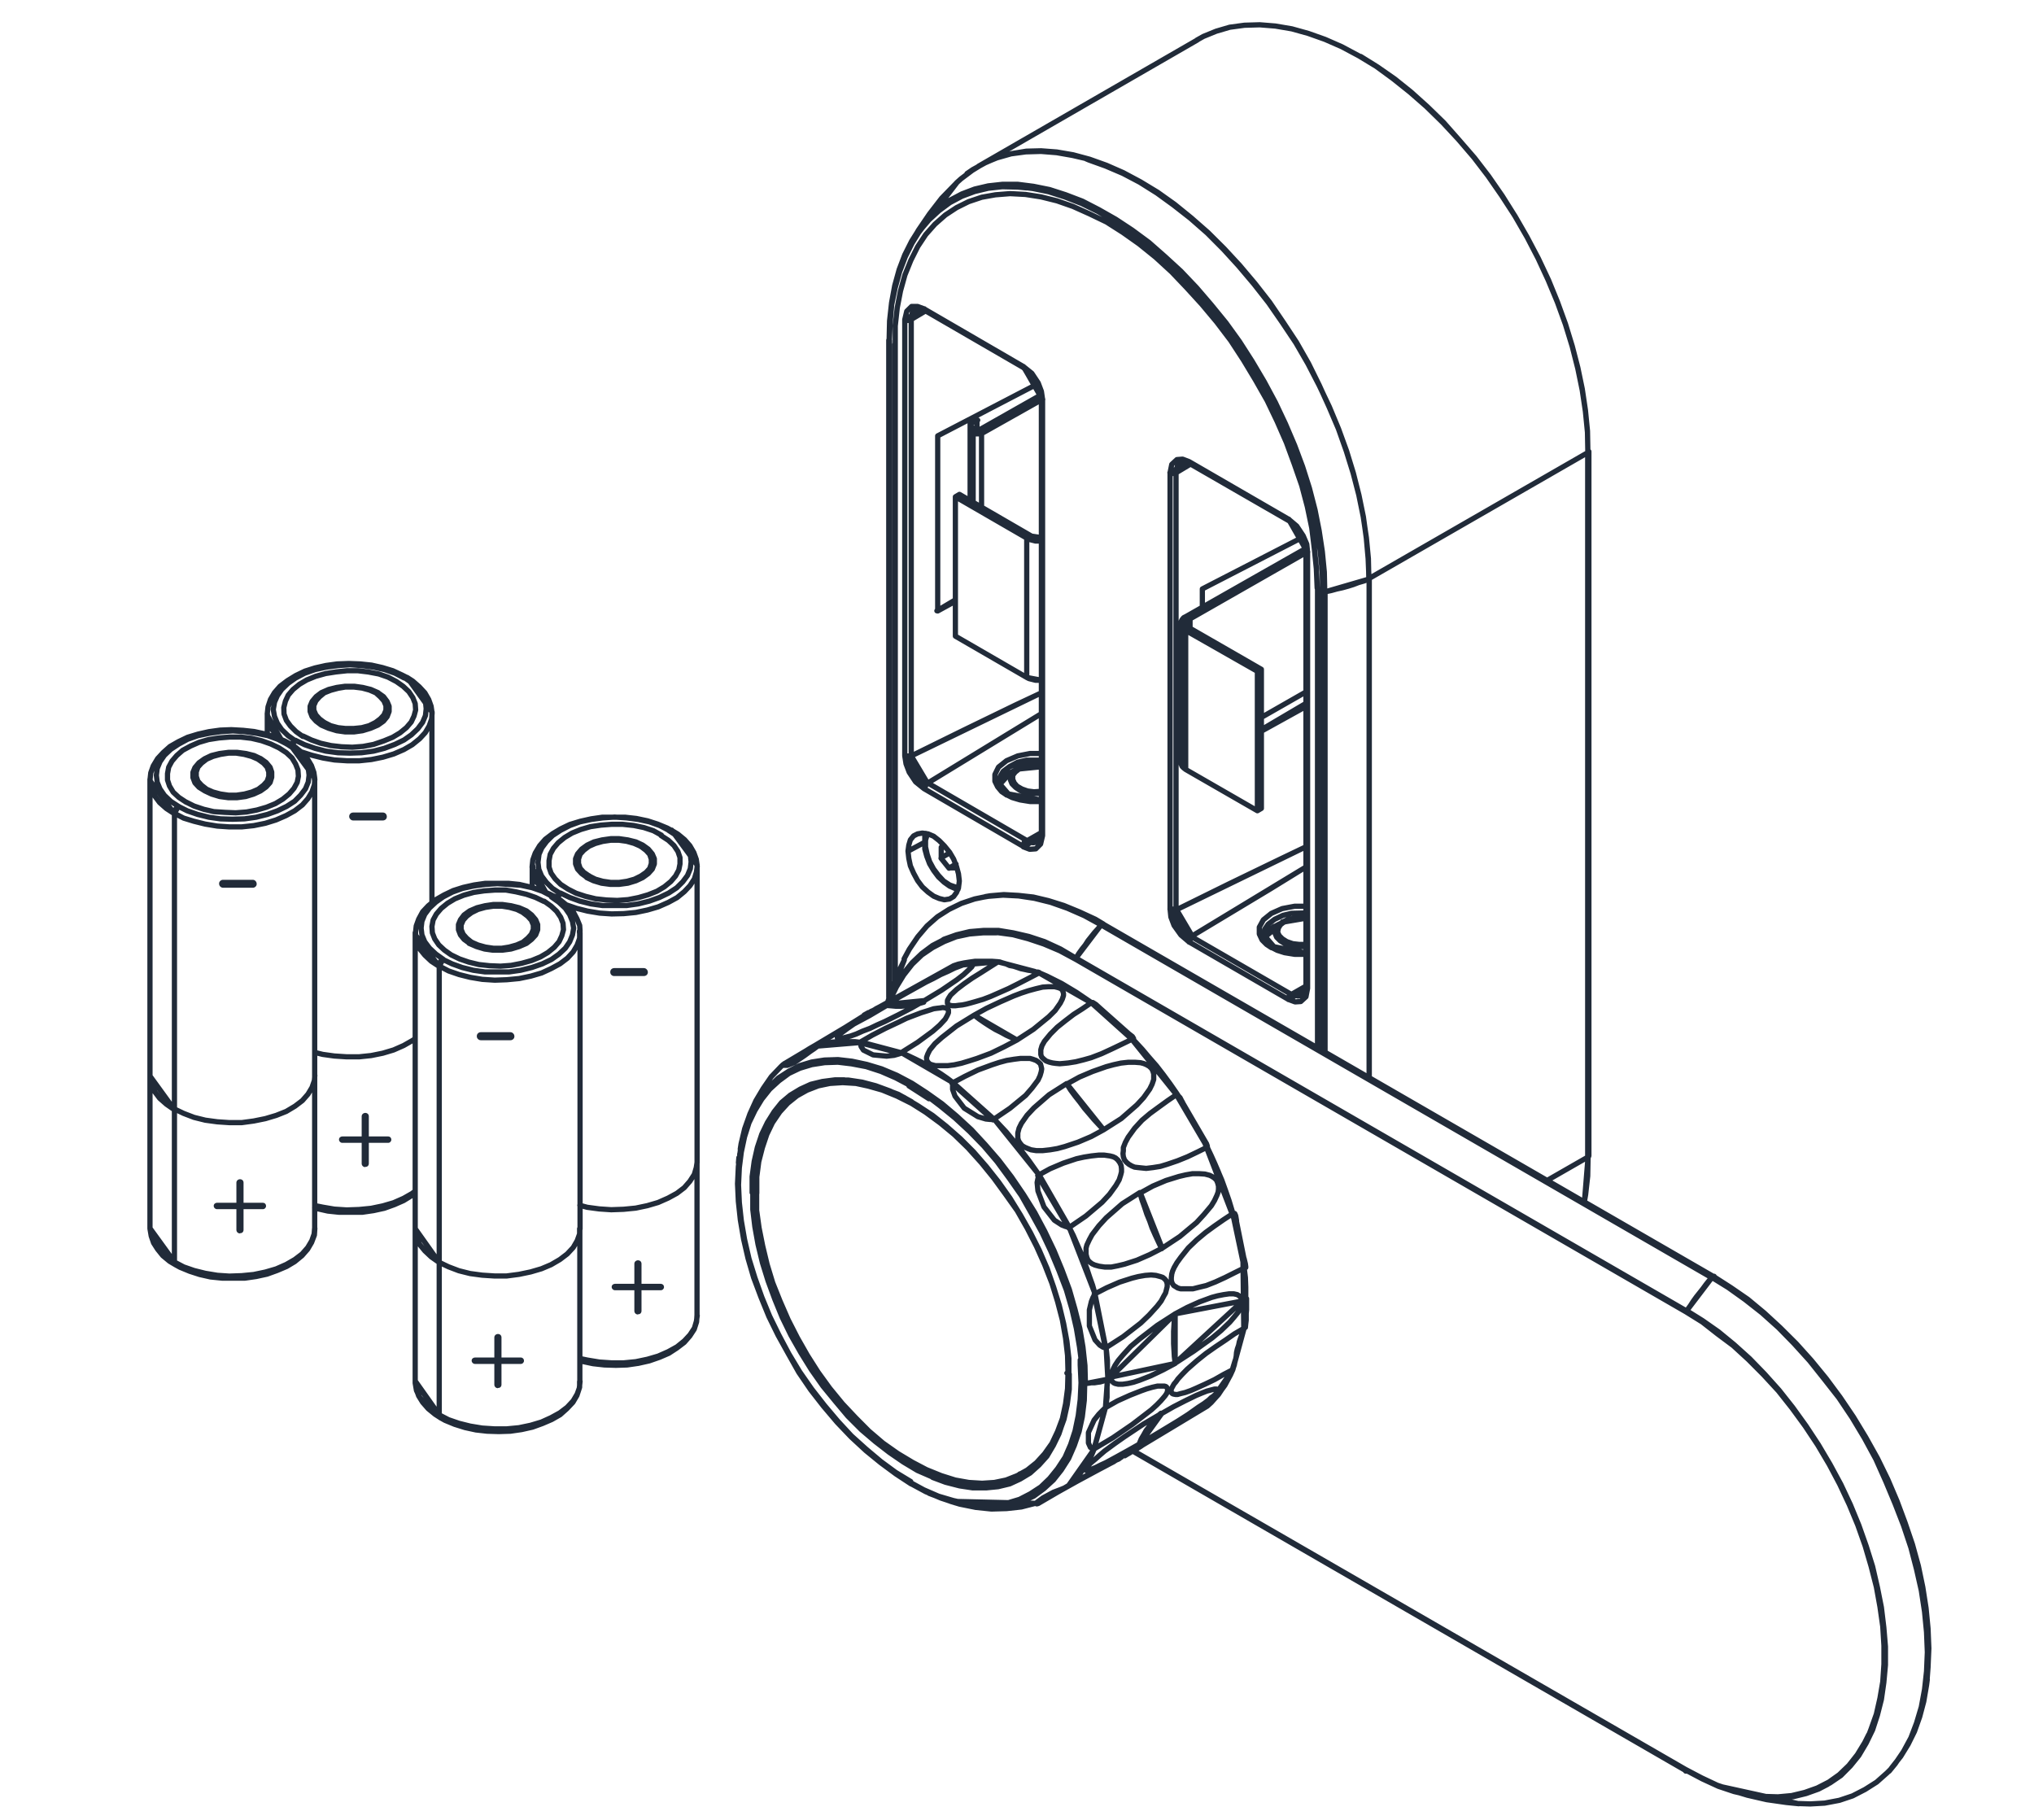 <svg width="276" height="247" viewBox="0 0 276 247" fill="none" xmlns="http://www.w3.org/2000/svg">
<path d="M102.66 161.724L102.5 161.834M102.5 161.834V164.114L102.77 166.564L103.26 169.014L103.86 171.514L104.67 174.064L105.6 176.564L106.74 179.064L107.99 181.564L109.4 184.014L110.92 186.344L112.55 188.524L114.24 190.644L116 192.544L117.9 194.344L119.84 196.014L121.84 197.424L123.84 198.674L125.84 199.674L127.74 200.484L129.74 201.024L131.59 201.414L133.38 201.514L135.07 201.414L136.7 201.084L138.22 200.484L139.58 199.674L140.88 198.674L141.97 197.424L142.97 196.004L143.73 194.374L144.38 192.584L144.82 190.584L145.09 188.524V186.454M102.5 161.834H102.44V161.884H102.22L102.16 161.834H102.5ZM145 186.624V188.794L144.73 190.864L144.29 192.764L143.69 194.564L142.93 196.134L142.06 197.604L140.98 198.804L139.78 199.884L138.42 200.704L137.01 201.354L135.43 201.734L133.8 201.894H132L130.21 201.624L128.3 201.134L126.56 200.484M102.06 161.834V159.664L102.34 157.594L102.77 155.694L103.37 153.894L104.13 152.324L105.05 150.854L106.05 149.604L107.24 148.604L108.6 147.784L110.02 147.134L111.59 146.754L113.28 146.534H114.58M146.58 184.534V185.244L146.69 187.634L146.58 189.914L146.31 192.094L145.88 194.164L145.28 196.004L144.52 197.744L143.52 199.274L142.43 200.624L141.23 201.774L139.82 202.694L138.35 203.454L136.72 203.944L135.04 204.214L133.24 204.274L131.34 204.054L129.34 203.614L127.34 203.024L125.34 202.154L123.34 201.064M215.46 157.014L210 160.144M185.78 146.174V78.494L215.46 61.414M215.57 61.264L215.51 61.324M179.8 80.294V142.754M185.8 146.174V78.554M179.49 142.554V80.234M120.71 46.314V135.084M120.6 46.154H120.65M120.6 46.154L120.71 46.214H120.65V46.154M120.6 46.154L120.65 46.094M120.6 46.154V135.364M120.65 46.154V46.094M139.3 25.494L138.1 25.384L136 25.334L134.09 25.544L132.25 25.984L130.51 26.634L128.88 27.504L127.41 28.594L126.05 29.844L124.8 31.314L123.75 33.014L122.83 34.864L122.07 36.864L121.47 39.044L121 41.314L120.79 43.764L120.68 46.314M179.76 80.284L179.7 77.614L179.43 74.844L179 72.014L178.44 69.184L177.68 66.244L176.75 63.314L175.67 60.424L174.42 57.494L173.06 54.614L171.54 51.784L169.9 49.014L168.19 46.344L166.35 43.794L164.35 41.344L162.35 39.014L160.25 36.804L158.07 34.804L155.9 32.894L153.62 31.214L151.39 29.744L149.1 28.444L146.87 27.294L144.59 26.424L142.42 25.724L140.24 25.284L138.12 25.014H136L134.1 25.224L132.26 25.654L130.52 26.314L128.89 27.174L127.36 28.264L126 29.574L124.78 31.014L123.7 32.734L122.77 34.584L122.01 36.584L121.41 38.754L120.98 41.094L120.71 43.544L120.65 46.094M185.76 78.544L185.65 75.824L185.4 73.014L185 70.124L184.4 67.194L183.64 64.194L182.72 61.194L181.63 58.194L180.38 55.194L179 52.294L177.48 49.354L175.85 46.534L174 43.764L172.15 41.094L170.15 38.544L168.08 36.094L166 33.814L163.83 31.634L161.55 29.634L159.26 27.844L157 26.204L154.66 24.734L152.38 23.534L150.04 22.534L147.76 21.714L147.38 21.554M144.77 186.324L144.93 186.214M132.05 68.214V58.814M133.19 68.924V58.814M161.48 84.014V85.264M125.54 114.354H125.44M141.31 103.154H141.2H139.3L138.1 103.424L137 104.014L136.13 104.664L135.7 105.374L135.64 106.074M136.57 107.854L135.91 107.414L135.37 106.764L135 106.014V105.094L135.49 104.094L136.58 103.224L138.1 102.574L139.78 102.244H141.36M139.35 114.094L141.35 112.954M139.35 114.094L140.16 114.364L140.87 114.254L139.35 114.094ZM177.29 123.884H177.24L175.24 123.934L174.1 124.204L172.96 124.744L172.09 125.404L171.6 126.104L171.55 126.814M172.51 128.584L171.86 128.154L171.26 127.554L170.88 126.744V125.814L171.43 124.814L172.51 123.944L173.98 123.294L175.67 122.974H177.24M175.31 134.894L177.21 133.804M175.31 134.894L176.12 135.164L176.83 135.054L175.31 134.894ZM125.6 42.184L123.6 43.374M123.6 43.374L123.77 42.514L124.25 41.964L123.6 43.374ZM125.49 42.124L125.43 42.074V41.904L125.49 42.124ZM125.49 42.124L139 49.954M139 49.954H138.94V49.894L138.88 49.794V49.734L139 49.954ZM139 49.954L139.87 50.664L140.57 51.664L141.06 52.804L141.28 53.944L139 49.954ZM161.48 63.014L159.58 64.154M159.58 64.154L159.74 63.284L160.23 62.744L159.58 64.154ZM175 70.724L174.95 70.664L174.89 70.614V70.454L175 70.724ZM175 70.724L161.45 62.914M175 70.724L175.87 71.434L176.63 72.434L177.12 73.584L177.28 74.724L175 70.724ZM138.29 104.344L139 104.014L139.93 104.034L140.8 103.984L141.4 104.034L138.29 104.344ZM138.29 104.344L137.75 104.774L137.42 105.214V105.754L137.63 106.244L138.01 106.684L138.67 107.064L139.43 107.334L140.3 107.444L141.22 107.384H141.33M141.33 107.664H140.33L139.33 107.554L138.46 107.284L137.81 106.844L137.32 106.354L137.1 105.814L137.15 105.274L137.53 104.724L137.75 104.514M174.28 125.064L174.99 124.734L175.86 124.574L176.73 124.514L177.27 124.574L174.28 125.064ZM174.28 125.064L173.74 125.494L173.47 125.934L173.36 126.474L173.58 126.964L174.01 127.394L174.61 127.774L175.42 128.054L176.29 128.154H177.16H177.27M177.27 128.424H177.22L176.22 128.484L175.3 128.374L174.43 128.104L173.72 127.664L173.23 127.174L173.01 126.634L173.12 126.084L173.45 125.544L173.72 125.324M128 127.504L128.11 127.444L129.8 126.844L131.59 126.414L133.49 126.254H135.49L137.49 126.584L139.61 127.074L141.73 127.774L143.9 128.774L146 130.014M146 130.014H146.01V130.164L146 130.014ZM146 130.014L146.39 129.384L146.82 128.784L147.26 128.234L147.64 127.644L148.08 127.094L148.51 126.554L149 126.014L149.42 125.504M146 130.014L149.42 125.504M146 130.014L228.79 177.854M149.42 125.504L147.14 124.254L144.86 123.254L142.57 122.444L140.35 121.894L138.23 121.574L136.11 121.464L134.11 121.624L133.46 121.734M149.42 125.504L232.22 173.344M135.25 126.574H133.45L131.55 126.734L129.76 127.114L128.12 127.764L126.55 128.584L125.08 129.584L123.78 130.834L122.63 132.304L121.63 133.934L120.76 135.734L120.7 135.834M153.64 196.774L228.72 240.104L230.89 241.244L233.01 242.244L235.13 242.954L237.2 243.444L239.26 243.764L241.26 243.824L243.11 243.654L244.9 243.224L246.59 242.624L248.17 241.814L249.58 240.814L250.88 239.564L252.03 238.104L253.03 236.464L253.57 235.384M256.34 240.344L257.16 239.344L258.3 237.664L259.3 235.814L260.06 233.814L260.71 231.634L261.15 229.244L261.42 226.794L261.53 224.194L261.42 221.474L261.15 218.704L260.71 215.814L260.06 212.934L259.3 210.004L258.3 207.004L257.16 204.064L255.91 201.064L254.55 198.014L253 195.154L251.31 192.334L249.52 189.664L247.52 187.114L245.57 184.664L243.45 182.324L241.33 180.154L239.1 178.154L236.81 176.354L234.53 174.724L232.25 173.314M228.82 177.824L231 179.184L233.17 180.704L235.29 182.444L237.41 184.354L239.41 186.414L241.41 188.644L243.26 190.984L245.06 193.484L246.74 196.034L248.32 198.704L249.79 201.424L251.09 204.194L252.23 206.964L253.23 209.794L254.1 212.564L254.75 215.394L255.29 218.104L255.62 220.824L255.84 223.434V225.934L255.62 228.324L255.29 230.614L254.75 232.734L254.1 234.734L253.23 236.524L252.23 238.214L251.09 239.624L249.79 240.934L248.32 241.934L247.99 242.094M23.67 171.234V171.454L23.72 171.564H23.83L23.67 171.234ZM23.67 171.234V160.879V150.524V110.354M23.67 171.254L22.58 170.554L21.66 169.734L21.01 168.864L20.57 167.864L20.41 166.944L20.35 166.674L23.67 171.254ZM23.67 171.254L24.92 171.914L26.33 172.404L27.86 172.784L29.49 173.054L31.12 173.164L32.8 173.104L34.43 172.944L36.01 172.614L37.48 172.184L38.84 171.584L40 170.914L41 170.154L41.76 169.284L42.31 168.354L42.63 167.434L42.69 166.674M20.35 146.014L20.41 146.224L20.57 147.224L21.01 148.154L21.66 149.024L22.58 149.834L23.67 150.594L20.35 146.014ZM20.35 146.014V166.724M20.35 146.014V105.784M20.41 106.014L20.56 107.014L21 108.014L21.66 108.904L22.58 109.714L23.67 110.424L20.41 106.014ZM20.41 106.014L20.35 105.744M23.67 150.484L24.92 151.084L26.33 151.624L27.86 152.004L29.49 152.224L31.12 152.334H32.8L34.43 152.114L36.01 151.794L37.48 151.354L38.84 150.814L40.03 150.104L41.03 149.344L41.79 148.474L42.34 147.554L42.66 146.624L42.72 145.924M42.72 105.744L42.66 106.504L42.34 107.434L41.79 108.354L41.03 109.224L40 110.014L38.81 110.674L37.45 111.264L36 111.714L34.42 112.034L32.79 112.204H31.11L29.48 112.094L27.85 111.824L26.32 111.444L24.92 111.014L23.67 110.364M42.7 163.584L43.78 163.804L45.36 164.074L47.05 164.184L48.73 164.124L50.36 163.964L51.94 163.634L53.41 163.204L54.77 162.604L55.91 161.954L56.34 161.624M42.7 142.804L43.78 143.074L45.36 143.294L47.05 143.404H48.73L50.36 143.234L51.94 142.914L53.41 142.474L54.77 141.874L55.91 141.224L56.34 140.954M58.63 96.814L58.57 97.574L58.24 98.504L57.7 99.424L56.94 100.244L55.94 101.054L54.8 101.714L53.44 102.304L51.97 102.744L50.39 103.064L48.76 103.234H47.08L45.39 103.124L43.81 102.854L42.29 102.474L40.85 102.014H40.74M55.2 91.924H55.09H55H54.89H54.78H55.2ZM55.2 91.924L54.55 91.594L53.3 91.014L51.88 90.584L50.42 90.254L48.89 90.094L47.32 90.034L45.74 90.094L44.22 90.304L42.75 90.634L41.39 91.064L40.14 91.664L39 92.364L38 93.124L37.24 93.994L36.7 94.914L36.37 95.914L36.26 96.914L36.32 97.124M78.7 184.344L79.7 184.554L81.33 184.824L82.96 184.934H84.64L86.28 184.774L87.85 184.444L89.32 184.014L90.68 183.414L91.87 182.754L92.87 181.944L93.63 181.124L94.23 180.204L94.5 179.284L94.61 178.514M78.68 163.554L79.68 163.824L81.31 164.044L82.94 164.154L84.62 164.094L86.26 163.934L87.83 163.604L89.3 163.174L90.66 162.574L91.85 161.924L92.85 161.164L93.61 160.294L94.21 159.364L94.48 158.444L94.59 157.734M94.61 117.564L94.5 118.324L94.23 119.244L93.63 120.174L92.87 120.984L91.87 121.804L90.68 122.454L89.32 123.054L87.85 123.484L86.28 123.814L84.64 123.974L83 124.014L81.37 123.904L79.74 123.634L78.22 123.254L76.8 122.764L76.75 122.704M59.6 192.014V192.174L59.66 192.234L59.71 192.344L59.77 192.394L59.6 192.014ZM59.6 192.014V171.294M59.6 191.994L58.52 191.284L57.65 190.474L56.94 189.604L56.51 188.674L56.34 187.674V187.394L59.6 191.994ZM59.6 191.994L60.85 192.644L62.27 193.134L63.79 193.514L65.42 193.784L67.11 193.894H68.74L70.42 193.734L72 193.404L73.47 192.964L74.77 192.374L75.97 191.714L76.97 190.954L77.78 190.084L78.32 189.164L78.65 188.244V187.474M56.34 166.724V166.944L56.51 167.944L56.94 168.864L57.65 169.734L58.52 170.554L59.6 171.314L56.34 166.724ZM56.34 166.724V187.434M56.34 166.724V126.554M59.6 171.294L60.85 171.894L62.27 172.434L63.79 172.814L65.42 173.034L67.11 173.144H68.74L70.42 172.924L72 172.594L73.47 172.164L74.77 171.614L75.97 170.914L76.97 170.154L77.78 169.284L78.32 168.354L78.65 167.434V166.724M59.6 171.294V131.124M78.65 126.554V127.314L78.32 128.234L77.78 129.164L77 130.014L76 130.774L74.8 131.424L73.5 132.024L72.03 132.454L70.45 132.784L68.77 132.944L67.14 133.004L65.45 132.894L63.82 132.624L62.3 132.244L60.88 131.754L59.63 131.104M136.51 130.794L137 131.014L137.54 131.114L138.03 131.274L138.52 131.444L139.01 131.544L139.5 131.654L139.93 131.714L140.42 131.824L136.51 130.794ZM136.51 130.794L135.96 130.634L135.64 130.524H135.42L136.51 130.794ZM141 132.014V131.954L140.84 131.904H140.35L141 132.014ZM141 132.014L141.94 132.424L142.81 132.854L143.68 133.294L144.55 133.784L145.47 134.324L146.34 134.874L147.21 135.464L148.08 136.064M141 132.014L148.08 136.064M141 132.014L139.64 132.724L138.28 133.424L136.87 134.134L135.4 134.784L134.4 135.224L133.4 135.604L132.32 135.924L131.72 136.094L131.12 136.254L130.58 136.364L130.09 136.414L129.65 136.474H129.22L128.89 136.414L128.67 136.304L128.56 136.144V135.984V135.764L128.73 135.434L129 135.014L129.82 134.254L130.82 133.494L131.91 132.734L133.05 132.024L134.24 131.264L135.44 130.504M141 132.014L135.44 130.504M149.25 136.794L149.74 137.284L150.18 137.774L150.67 138.214L151.16 138.644L151.65 139.084L152.13 139.514L152.62 139.894L153.17 140.274M149.25 136.794L153.17 140.274M149.25 136.794L148.71 136.304L148.38 136.094L148.28 136.034H148.22L149.25 136.794ZM153.17 140.274L153.66 140.654L153.82 140.924V141.034L153.17 140.274ZM150 191.014L151.63 190.094L153.32 189.334L154.84 188.734L155.6 188.464L156.36 188.244L157.07 188.084H157.56H157.99L158.21 188.144L158.32 188.244L158.43 188.464V188.734L158.32 189.064L158.1 189.394L157.83 189.714L157.5 190.094L156.96 190.644L156.25 191.294L154.95 192.294L153.64 193.294L151 195.104L148.44 196.624L150 191.014ZM150 191.014L149.54 191.454L149.11 191.894L148.46 192.704L147.69 194.394V195.804L147.96 196.404L148.18 196.564L148.45 196.674M150 191.014L148.45 196.674M150 191.014L150.11 190.544L150.16 190.054L150.22 189.624V189.134V188.134L150.28 187.644V187.104L150 191.014ZM140.88 204.014L143.48 202.494L146.2 200.974L147.61 200.214L149.13 199.394L149.95 198.964L150.66 198.584L151.09 198.364L151.42 198.144L151.8 197.984L152.01 197.824L152.18 197.714L152.23 197.654L152.12 197.714L151.85 197.874L151.47 198.034L150.93 198.314L150.28 198.694L149.62 199.014L148.21 199.834L146.63 200.644L145 201.574L140.88 204.014ZM140.88 204.014L140.66 204.064M140.88 204.014L140.71 204.064L140.6 204.014L140.71 203.854L141.53 203.254L142.94 202.494L143.94 202.114L144.48 201.894L144.97 201.624M140.88 204.014L144.97 201.624M163.82 190.804L162.51 191.564L161.15 192.374L159.85 193.194L158.43 194.004L157.02 194.874L155.55 195.744L154.74 196.294L154.03 196.724L153.6 196.944L153.27 197.164L152.89 197.374L152.62 197.544L163.82 190.804ZM163.82 190.804L164.36 190.314L164.85 189.764L165.34 189.224L165.77 188.574L166.21 187.974L166.59 187.264L166.97 186.564L167.29 185.854M163.82 190.804L167.29 185.854M167.29 185.854L166.04 186.504L164.79 187.214L163.54 187.814L162.35 188.354L161.59 188.684L160.83 188.954L160.17 189.114L159.79 189.224H159.52L159.25 189.174L159.09 189.114L158.98 189.004L158.92 188.784V188.514L159.09 188.194L159.3 187.814L159.58 187.484L159.85 187.104L160.45 186.454L161.1 185.794L162.4 184.654L163.65 183.654L164.96 182.734L166.26 181.864L167.51 180.994L168.82 180.234L167.29 185.854ZM154.68 195.914L157.24 194.394L159.85 192.814L161.21 191.944L162.62 190.944L163.38 190.454L164.03 189.964L164.36 189.644L164.69 189.424L164.96 189.154L165.17 188.884L165.28 188.714V188.554H165.23L165.12 188.494H164.79L164.36 188.604L163.76 188.764L163.05 189.044L162.29 189.364L160.83 190.074L159.25 190.884L157.62 191.814L154.68 195.914ZM154.68 195.914L153.05 196.834L151.48 197.704L150.06 198.474L149.36 198.794L148.7 199.124L148.16 199.344L147.72 199.504L147.45 199.554L147.34 199.504V199.444V199.344L147.45 199.124L147.67 198.904L147.94 198.574L148.26 198.304L148.59 198.034L149.19 197.494L149.89 196.894L151.25 195.894L152.56 194.974L155.17 193.234L157.67 191.764L154.68 195.914ZM144.97 201.624L145.52 201.134L146.01 200.594L146.49 200.044L146.93 199.444L147.36 198.794L147.74 198.144L148.13 197.434L148.45 196.674M144.97 201.624L148.45 196.674M159.46 185.014L159.35 184.084L159.3 183.214L159.25 182.344V180.664L159.3 179.844L159.35 179.034L159.46 178.274V185.014ZM159.46 185.014L157.83 185.884L156.15 186.694L154.62 187.294L153.81 187.564L153.05 187.734L152.34 187.834H151.74L151.31 187.734L151.09 187.624L150.93 187.454L150.76 187.184V186.864L159.46 185.014ZM138 141.124L137.24 140.794L136.54 140.474L135.83 140.084L135.07 139.704L134.36 139.274L133.6 138.784L132.89 138.294L132.19 137.754L138 141.124ZM138 141.124L136.26 142.044L134.47 142.914L132.57 143.624L131.57 143.944L130.48 144.274L129.48 144.494L128.61 144.604H127.79H127.3H126.92L126.49 144.494L126.16 144.384L125.95 144.164L125.78 143.944L125.73 143.674V143.464L125.89 143.024L126.16 142.484L126.87 141.614L127.79 140.794L129.79 139.224L132.18 137.754M138 141.124L132.18 137.754M138 141.124L140.23 139.674L142.3 137.984L143.17 137.124L143.87 136.124L144.15 135.574L144.31 135.084V134.814L144.25 134.594L144.15 134.324L143.87 134.114L143.55 134.004L143.11 133.894H142.24L141.48 133.944L140.56 134.164L139.56 134.434L138.56 134.764L137.56 135.144L135.71 135.954L133.86 136.824L132.18 137.754M160.46 149.604L160.13 148.954L159.86 148.674L159.8 148.574H159.69L160.46 149.604ZM160.46 149.604L160.78 150.254L161.11 150.854L161.43 151.504L161.81 152.104L162.19 152.754L162.52 153.354L162.96 153.954L163.34 154.554M160.46 149.604L163.34 154.554M163.34 154.554L163.72 155.204L163.83 155.524V155.694L163.34 154.554ZM138.37 200.014L139.57 199.574M109.57 147.574L108.57 148.334M123.69 149.494L121.89 148.494L119.89 147.734L117.98 147.134L116.08 146.754L114.29 146.644L112.6 146.754L110.97 147.084L109.45 147.684L108 148.514L106.75 149.514L105.61 150.714L104.68 152.124L103.87 153.754L103.27 155.554L102.78 157.554L102.51 159.614V161.844M123.58 201.034L121.52 199.784L119.52 198.314L117.52 196.634L115.52 194.834L113.67 192.834L111.88 190.714L110.14 188.484L108.51 186.144L107.04 183.704L105.68 181.144L104.43 178.594L103.37 176.014L102.44 173.404L101.63 170.794L101.03 168.184L100.59 165.634L100.32 163.184L100.21 160.794L100.32 158.454L100.59 156.334L101.03 154.264L101.63 152.364L102.44 150.684L103.37 149.154L104.45 147.794L105.7 146.654L107.06 145.654L108.53 144.954L110.16 144.464L111.9 144.194L113.69 144.134L115.54 144.354L117.54 144.734L119.54 145.384L121.54 146.254L123.6 147.344M126.6 200.454L126.49 200.404L124.49 199.534L122.59 198.394L120.68 197.084L118.78 195.614L116.9 194.014L115.05 192.164L113.37 190.164L111.68 188.104L110.11 185.874L108.69 183.584L107.33 181.194L106.14 178.754L105.14 176.304L104.22 173.804L103.46 171.354L102.86 168.854L102.43 166.464L102.15 164.124V161.844M114.76 146.564H115.14L116.99 146.844L118.84 147.334L120.74 148.034L122.65 148.904L124.55 150.044L126.55 151.354L128.4 152.824L130.31 154.504L132.1 156.294L133.84 158.294L135.47 160.354L137.05 162.584L138.46 164.864L139.82 167.264L141.02 169.654L142.1 172.154L142.97 174.654L143.73 177.104L144.33 179.604L144.77 181.994L145.04 184.334V186.614M169 176.244L168.46 176.564M169 176.244V174.714L168.95 174.174V173.634V173.144L168.89 172.594L168.84 172.054M169 176.244L168.84 172.054M168.84 172.054L167.53 172.704L166.23 173.354L164.92 173.954L163.67 174.444L162.75 174.664L161.88 174.884H161.06H160.57H160.19L159.81 174.774L159.54 174.604L159.27 174.444L159.05 174.124L158.94 173.744V173.354L159 172.874L159.11 172.484L159.32 172.004L159.7 171.344L160.25 170.584L161.25 169.334L162.39 168.244L163.59 167.244L164.78 166.374L166.03 165.504L167.28 164.684M168.84 172.054L167.28 164.684M167.28 164.684L166.96 163.544L166.58 162.404L166.2 161.314L165.76 160.174L165.33 159.034L164.84 157.894L164.35 156.804L163.81 155.664M167.28 164.684L163.81 155.664M163.81 155.664L162.5 156.314L161.14 156.964L159.78 157.514L158.37 157.994L157.45 158.274L156.45 158.434L155.53 158.544L154.93 158.484L154.44 158.434L153.95 158.374L153.57 158.214L153.19 157.994L152.86 157.724L152.59 157.404L152.43 156.964L152.38 156.534L152.43 156.154V155.714L152.71 155.004L153.09 154.304L153.96 153.104L154.96 152.014L156.05 151.094L157.24 150.224L158.44 149.354L159.63 148.544M163.81 155.664L159.63 148.544M159.63 148.544L158.98 147.544L158.22 146.544L157.51 145.544L156.75 144.614L155.99 143.694L155.18 142.764L154.42 141.894L153.6 141.024M159.63 148.544L153.6 141.024M153.6 141.024L152.24 141.684L150.88 142.334L149.47 142.984L148.06 143.524L147.06 143.804L145.98 144.074L144.98 144.234L144.38 144.294L143.79 144.344L143.24 144.294L142.81 144.234L142.37 144.124L141.94 143.964L141.61 143.694L141.34 143.424L141.23 143.094V142.764V142.444L141.39 141.894L141.72 141.304L142.54 140.304L143.46 139.384L144.55 138.514L145.69 137.644L146.88 136.884L148.08 136.064M153.6 141.024L148.08 136.064M135.44 130.504L134.62 130.444H133.86H133.05H132.29L131.52 130.554L130.82 130.664L130.06 130.824L129.4 131.044M135.44 130.504L129.4 131.044M129.4 131.044L128.05 131.804L126.69 132.564L125.33 133.324L123.91 134.144L122.91 134.684L121.91 135.234L120.91 135.774L120.37 136.104L119.82 136.374L119.33 136.644L118.9 136.864L118.57 137.084L118.19 137.244L117.97 137.404L129.4 131.044ZM150.76 186.844L150.28 187.114M150.76 186.844V186.464L150.93 186.084L151.09 185.694L151.31 185.264L151.74 184.614L152.34 183.904L153.43 182.704L154.62 181.704L157.02 179.854L159.46 178.284M150.76 186.844L159.46 178.284M159.46 178.284L161.09 177.414L162.78 176.654L164.41 176.054L165.22 175.834L166.04 175.674L166.8 175.564H167.4L167.89 175.674L168.16 175.844L168.32 176.004L168.49 176.224L168.54 176.544L159.46 178.284ZM149.76 153.304L152.15 151.784L154.27 149.934L155.19 148.934L156.01 147.784L156.33 147.134L156.55 146.484V145.724L156.44 145.344L156.28 145.014L155.95 144.694L155.57 144.474L155.19 144.314L154.76 144.204L154 144.144H153.11L152.11 144.254L151.11 144.474L150.11 144.744L148.26 145.394L146.47 146.154L144.78 147.084L149.76 153.304ZM149.76 153.304L148.07 154.224L146.28 154.984L144.48 155.584L143.48 155.854L142.48 156.024L141.48 156.134H140.61L139.91 156.024L139.47 155.854L139.09 155.694L138.71 155.474L138.44 155.154L138.22 154.824L138.11 154.444V154.114V153.734L138.28 153.084L138.6 152.434L139.36 151.344L140.29 150.344L142.35 148.554L144.74 147.034L149.76 153.304ZM157.7 169.374L160.09 167.794L162.37 165.894L163.37 164.804L164.37 163.614L164.8 162.904L165.13 162.194L165.29 161.764L165.34 161.384V160.944L165.23 160.514L165.07 160.134L164.8 159.864L164.47 159.644L164.15 159.484L163.5 159.314L162.73 159.264H161.81L160.89 159.424L159.96 159.644L158.22 160.184L156.43 160.944L154.74 161.874L157.7 169.374ZM157.7 169.374L156.01 170.244L154.27 171.004L152.59 171.544L151.66 171.764L150.79 171.934H149.92L149.16 171.824L148.57 171.664L148.19 171.494L147.91 171.284L147.64 171.014L147.48 170.634L147.37 170.194V169.764V169.374L147.48 168.944L147.81 168.234L148.19 167.534L149.11 166.334L150.11 165.244L152.28 163.344L154.67 161.824L157.7 169.374ZM125.44 135.774L127.77 134.364L129.84 132.954L130.76 132.244L131.52 131.534L131.85 131.214L132.01 130.944L132.07 130.834L132.01 130.724L131.91 130.664H131.42L131.04 130.774L130.65 130.944L130.22 131.104L129.51 131.374L128.64 131.804L127.64 132.244L126.64 132.784L125.64 133.274L123.85 134.274L122.06 135.274L120.37 136.274L125.44 135.774ZM125.44 135.774L123.7 136.774L121.9 137.704L120.05 138.624L119.05 139.064L118.05 139.544L117.05 139.924L116.18 140.314L115.42 140.584L114.98 140.694L114.6 140.794L114.22 140.904L113.95 140.964L113.73 140.904L113.63 140.854V140.794V140.694L113.79 140.474L114.12 140.204L114.93 139.604L115.86 138.954L118 137.804L120.39 136.394L125.44 135.774ZM147.14 187.764L147.08 190.044L146.81 192.274L146.38 194.274L145.72 196.184L144.96 197.924L143.96 199.494L142.88 200.854L141.64 202.014M141.64 202.014L140.28 203.014L138.75 203.724L137.12 204.214L135.38 204.484L133.54 204.534L131.69 204.374L129.69 203.944L127.69 203.284L125.62 202.414L123.62 201.334L121.58 200.014M141.64 202.014L142.93 200.834L144.01 199.474L145.01 197.904L145.77 196.164L146.43 194.254L146.86 192.254L147.13 190.024L147.19 187.744L147.13 185.294L146.86 182.794L146.43 180.244L145.77 177.634L145.01 174.974L144.01 172.304L142.93 169.694L141.68 167.084L140.32 164.534L138.79 162.084L137.16 159.694L135.42 157.414L133.58 155.294L131.73 153.294L129.73 151.454L127.73 149.764L125.66 148.294L123.66 146.994M121.58 200.014L119.51 198.484L117.51 196.854L115.51 195.004L113.6 193.004L111.76 190.834L110.02 188.604L108.39 186.214L107 183.744L105.58 181.184L104.33 178.634L103.26 176.014L102.26 173.354L101.5 170.744L100.9 168.134L100.46 165.524L100.19 163.024L100.08 160.634L100.19 158.294L100.46 156.124L100.9 154.054L101.5 152.154L102.26 150.414L103.26 148.894L104.34 147.534L105.59 146.334L107.01 145.414L108.48 144.654L110.11 144.164L111.85 143.894L113.69 143.834L115.6 144.054L117.6 144.484L119.6 145.084L121.67 145.954L123.73 147.044M121.58 200.014L123.62 201.354M126.29 149.084L127.6 150.084L129.6 151.714L131.6 153.564L133.5 155.514L135.3 157.634L136.98 159.924L138.61 162.254L140 164.714L141.41 167.274L142.61 169.824L143.7 172.434L144.7 175.044L145.46 177.654L146.06 180.264L146.49 182.814L146.71 184.554M100.1 160.584L100.21 158.244L100.48 156.074L100.92 154.004L101.52 152.104L102.28 150.364L103.28 148.844L104.36 147.484L105.61 146.284L107.03 145.364L108.5 144.604L110.13 144.114L111.87 143.844L113.71 143.784L115.62 144.004L117.62 144.434L119.62 145.034L121.69 145.904L123.75 146.994L125.75 148.294L127.82 149.764L129.82 151.454L131.82 153.294L133.67 155.294L135.51 157.414L137.25 159.694L138.88 162.084L140.41 164.534L141.77 167.084L143.02 169.694L144.1 172.304L145.1 174.974L145.86 177.634L146.52 180.244L146.95 182.794L147.22 185.294L147.28 187.744M147.28 187.744L147.71 187.694L148.09 187.634H148.53L148.91 187.574L149.29 187.524L149.67 187.414L149.99 187.304L150.38 187.144L147.28 187.744ZM106.41 144.344L106.3 144.504V144.554H106.86L107.78 144.174L109.14 143.254L109.96 142.654L110.45 142.324L110.88 142.004L106.41 144.344ZM106.41 144.344L106.25 144.504M215.49 156.974L215.44 159.584L215.16 162.084L215 163.014L215.49 156.974ZM215.49 156.974H215.55V156.864L215.49 156.974ZM215.44 157.024V61.374M184.53 7.664H184.64L186.92 9.084L189.26 10.714L191.49 12.504L193.71 14.504L195.89 16.624L198 19.014L200.07 21.404L202 23.914L203.85 26.584L205.59 29.354L207.22 32.184L208.74 35.064L210.13 38.014L211.33 40.954L212.42 43.954L213.34 46.954L214.1 49.884L214.7 52.774L215.13 55.654L215.41 58.474L215.46 61.144M215.46 61.374L215.41 58.654L215.13 55.824L214.7 52.944L214.1 50.014L213.34 47.014L212.42 44.014L211.33 41.014L210.08 38.014L208.72 35.074L207.2 32.144L205.57 29.314L203.77 26.544L201.92 23.874L200 21.364L197.9 18.914L195.78 16.634L193.55 14.454L191.32 12.504L189 10.654L186.76 9.014L184.42 7.594L182.08 6.344L179.8 5.344L177.52 4.534L175.29 3.914L173.06 3.534L170.94 3.364L168.87 3.424L166.87 3.694L165.03 4.234L163.29 4.944L162.42 5.434M185.74 78.494V78.554M131.21 23.554L132 23.014L133.68 22.094L135.42 21.334L137.27 20.844L139.27 20.514L141.27 20.464L143.39 20.624L145.61 21.004L147.84 21.604L150.13 22.424L152.41 23.424L154.75 24.674L157.08 26.084L159.37 27.714L161.65 29.564L163.93 31.564L166.11 33.734L168.22 36.014L170.28 38.454L172.28 41.014L174.13 43.734L175.92 46.444L177.56 49.324L179 52.244L180.36 55.244L181.61 58.174L182.69 61.224L183.62 64.224L184.38 67.154L184.98 70.094L185.41 72.974L185.68 75.794L185.74 78.514M121.43 46.714V133.014M178.73 79.794L178.62 77.184L178.34 74.414L178 71.644M178 71.644L177.4 68.764L176.64 65.884L175.64 63.004L174.56 60.064L173.3 57.184L171.95 54.364L170.37 51.584L168.74 48.874L167 46.204L165.1 43.704L163.1 41.314L161 39.014L159 36.914L156.82 34.914L154.59 33.114L152.37 31.544L150.14 30.124L147.83 29.014L145.6 28.014L143.43 27.254L141.26 26.714L139.14 26.384L137.07 26.274L135.07 26.434L133.22 26.764L131.43 27.364L129.8 28.174L128.28 29.174L126.86 30.424L125.61 31.834L124.53 33.464L123.6 35.314L122.79 37.314L122.19 39.484L121.75 41.764L121.48 44.214V46.714V133.014M178 71.644L178.36 74.424L178.64 77.194L178.75 79.804M178.78 142.174V79.804V142.144M179.47 80.234L179.42 77.574L179.15 74.854L178.71 72.084L178.11 69.204L177.35 66.324L176.43 63.434L175.34 60.504L174.14 57.624L172.79 54.794L171.26 52.014L169.63 49.304L167.89 46.634L166.1 44.014L164.1 41.564L162.1 39.224L160 37.074L157.88 35.074L155.71 33.164L153.48 31.534L151.2 30.014L149 28.704L146.78 27.614L144.55 26.744L142.29 26.014L140.17 25.584L139.3 25.474M147.4 21.524L145.55 21.094L143.38 20.714L141.26 20.544L139.19 20.604L137.19 20.874L135.29 21.414L133.55 22.124L131.92 23.124L130.4 24.264L129.8 24.804M102.67 161.964V164.244L103 166.614L103.49 169.064L104.09 171.564L104.85 174.064L105.85 176.564L106.94 179.064L108.19 181.514L109.55 183.904L111 186.184L112.58 188.364L114.32 190.484L116.11 192.384L117.9 194.184L119.81 195.814L121.81 197.224L123.81 198.424L125.71 199.424L127.71 200.234L129.61 200.834L131.46 201.164L133.26 201.274L134.94 201.164L136.52 200.834L138.04 200.234L139.4 199.474L140.65 198.474L141.74 197.274L142.74 195.864L143.51 194.234L144.16 192.494L144.59 190.494L144.86 188.434L144.92 186.254L144.86 183.924L144.59 181.584L144.16 179.134L143.51 176.634L142.74 174.134L141.74 171.574L140.65 169.134L139.4 166.684L138.04 164.294L136.42 162.014L134.84 159.844L133.16 157.774L131.36 155.774L129.51 153.974L127.61 152.404L125.61 150.934L123.71 149.734L121.71 148.734L119.71 147.914L117.8 147.374L116.14 147.014L114.35 146.904L112.61 147.014L111.03 147.344L109.51 147.934L108.15 148.694L106.9 149.694L105.81 150.884L104.81 152.354L104.05 153.934L103.45 155.724L102.96 157.624L102.69 159.694V161.924M129.64 67.464V86.324L139.32 91.924M132.09 58.814L131.76 58.654M132.09 58.814L132.2 58.874H132.36H132.96H133.12L133.23 58.814M132.09 58.814H133.23M133.23 58.814L141.33 54.254M139.86 72.684L130.19 67.084L129.64 67.414L139.32 73.014M132.74 58.414L141.28 53.574M132.63 58.414L131.76 57.924M139.32 91.894V73.064M128.87 115.734L127.73 116.384M129.73 117.254L128.86 117.744M128.86 120.084L128.04 119.544L127.33 118.774L126.68 117.914L126.14 116.914L125.81 115.914L125.59 114.914V114.014L125.81 113.254V113.144M128.81 117.764H129.81M127.69 116.454L128.78 117.814M127.72 115.014V116.424M128.26 114.964H127.72M171.15 97.354L177.24 93.874M160.89 104.414L160.62 104.204L160.4 103.984L160.29 103.714L160.24 103.434L160.89 104.414ZM160.89 104.414L170.62 110.014M160.89 104.414V85.554M170.62 110.014L171.16 109.694V90.824M170.62 110.014V91.094M160.89 85.554L160.62 85.334L160.4 85.114L160.29 84.844L160.24 84.574L160.29 84.304L160.4 84.084L160.62 83.814L160.94 83.654M160.89 85.554L160.94 83.654M160.89 85.554L170.62 91.094M171.16 90.824L170.62 91.094M171.16 90.824L161.43 85.224M177.2 74.414L160.94 83.654M161.43 85.224L161.27 85.064L161.11 84.904L161.05 84.734V84.574V84.414L161.11 84.254L161.27 84.084L161.49 83.974M161.43 85.224L161.49 83.974M161.49 83.974L177.25 74.974M130 120.684L129.62 120.574L128.86 120.244L128.1 119.704L127.34 118.994L126.69 118.124L126.14 117.204L125.76 116.204L125.49 115.204V114.284M125.49 114.284L123.26 115.474M125.49 114.284V113.414L125.6 113.084L125.49 114.284ZM141.31 103.304L141.2 103.244H139.79L138.32 103.514L136.96 104.064L136.04 104.824L135.55 105.694V106.124M125.82 106.204L124.95 105.554L124.29 104.634L123.81 103.544L123.64 102.544L125.82 106.204ZM125.82 106.204L125.71 106.264L125.65 106.364L125.54 106.424L125.49 106.534V106.644L125.43 106.754V106.964L125.82 106.204ZM125.82 106.204L139.3 114.034M135.6 105.984V106.154M129.52 81.464L127.13 82.884M132.57 58.524V57.014M131.64 57.494V68.064M132.67 57.014L131.74 57.494M171.56 126.794V127.014M161.72 127.124H161.67L161.56 127.234L161.5 127.294L161.39 127.394V127.504V127.614L161.34 127.724V127.834L161.72 127.124ZM161.72 127.124L175.26 134.954M123.65 43.374V102.584M129.63 81.594L127.24 82.904V59.144L140.83 52.074M171.15 99.014L177.24 95.424M159.58 123.364H159.52L159.41 123.424H158.92L158.81 123.364H158.76H159.58ZM159.58 123.364V64.164M177.24 95.854L171.15 99.224M163.15 82.374V79.914L176.74 72.914M174.86 135.634L161.33 127.804M161.33 127.804L160.24 126.874L159.31 125.574L158.88 124.434L158.77 123.344M161.33 127.804L158.77 123.344M158.77 123.344V64.144M158.77 64.144L159 63.014L159.7 62.364L160.47 62.304L161.34 62.634M158.77 64.144L161.34 62.634M161.34 62.634L174.87 70.464M174.87 70.464L175.96 71.384L176.83 72.694L177.32 73.834L177.43 74.914M174.87 70.464L177.43 74.914M177.43 74.914V134.114M177.43 134.114L177.21 135.254L176.5 135.904L175.74 135.954L174.87 135.634L177.43 134.114ZM138.87 114.864L125.38 107.014M125.38 107.014L124.24 106.094L123.37 104.784L122.94 103.644L122.77 102.564M125.38 107.014L122.77 102.564M122.77 102.564V43.374M122.77 43.374L123.04 42.234L123.7 41.584H124.51L125.38 41.904M122.77 43.374L125.38 41.904M125.38 41.904L138.86 49.734M138.86 49.734L140.01 50.654L140.88 51.964L141.31 53.104L141.47 54.194M138.86 49.734L141.47 54.194M141.47 54.194V113.394M141.47 113.394L141.2 114.534L140.55 115.184L139.73 115.244L138.86 114.914L141.47 113.394ZM130.17 119.594L130.06 120.464L129.79 121.114L129.4 121.654L128.86 121.984L128.15 122.094L127.45 121.924L126.69 121.604L125.93 121.054L125.16 120.354L124.51 119.484L123.97 118.484L123.53 117.484L123.32 116.484L123.21 115.484L123.32 114.674L123.53 113.964L123.97 113.424L124.51 113.154L125.16 113.044L125.93 113.154L126.69 113.474L127.45 114.074L128.15 114.784L128.86 115.654L129.4 116.574L129.79 117.574L130.06 118.574L130.17 119.504M136.83 104.934H137M137.7 104.554L138.03 104.334L137.03 104.934M137.03 104.934L136.32 105.424L135.83 106.014L135.61 106.504L137.03 104.934ZM136.92 104.934L137.57 104.604M172.87 125.734H173M173 125.734L174.09 125.144L173.76 125.354M173 125.734L172.29 126.224L171.86 126.824L171.59 127.314L173 125.734ZM172.94 125.734L173.54 125.414M120.59 135.954L120.81 135.524L121.63 133.724L122.63 132.044L123.77 130.634L125.08 129.384L126.54 128.294L128.01 127.534M133.56 121.714L132.25 121.984L130.46 122.584L128.77 123.404L127.2 124.404L125.78 125.654L124.53 127.124L123.39 128.804L122.68 130.114M135.29 126.564H135.45L137.45 126.834L139.52 127.384L141.64 128.094L143.81 129.014L146 130.194L228.78 178.014L231 179.394L233.07 181.014L235.19 182.594L237.26 184.494L239.32 186.564L241.32 188.734L243.17 191.074L244.96 193.524L246.65 196.074L248.23 198.744L249.64 201.404L250.94 204.174L252.09 206.944L253.09 209.774L253.9 212.544L254.61 215.324L255.1 218.034L255.48 220.704L255.64 223.314V225.814L255.48 228.204L255.1 230.434L254.61 232.604L253.9 234.604L253.63 235.314M232.58 173.254L234.87 174.724L237.15 176.294L239.38 178.144L241.55 180.144L243.73 182.314L245.79 184.604L247.79 187.044L249.69 189.604L251.49 192.264L253.17 195.034L254.75 197.864L256.16 200.744L257.41 203.684L258.5 206.614L259.5 209.554L260.31 212.494L260.91 215.374L261.35 218.194L261.62 220.974L261.73 223.684L261.62 226.244L261.51 227.714M232.59 173.184L232.64 173.244M244.11 244.734L245.64 244.784L247.59 244.674L249.59 244.294L251.38 243.694L253.07 242.824L254.65 241.824L256.06 240.574L256.49 240.144M248 242.124L246.75 242.774L245.07 243.374L243.27 243.814L241.42 243.974L239.42 243.924L237.42 243.594L235.3 243.104L233.18 242.394L231.01 241.394L228.83 240.244M35 103.014L34.13 102.634L33.13 102.364L32.05 102.194H31L29.91 102.364L28.91 102.634L28.04 103.014L27.34 103.554L26.85 104.104L26.63 104.754V105.354L26.85 106.004L27.34 106.544L28.04 107.094L28.91 107.474L29.91 107.744L31 107.904H32.1L33.18 107.744L34.18 107.474L35.05 107.094L35.76 106.544L36.25 106.004L36.47 105.354V104.754L36.25 104.104L35.76 103.554L35 103.014ZM35 103.014H35.11H35.33H35ZM35.35 102.924L36.11 103.464L36.65 104.114L36.87 104.764V105.474L36.65 106.184L36.11 106.784L35.35 107.324L34.42 107.754L33.34 108.084L32.14 108.244H31L29.81 108.084L28.72 107.754L27.8 107.324L27 106.824L26.45 106.224L26.18 105.514V104.804L26.45 104.154L27 103.504L27.76 102.964L28.68 102.524L29.77 102.254L31 102.094H32.2L33.4 102.254L34.48 102.524L35.41 102.964M38.94 100.964L37.69 100.314L36.33 99.824L34.81 99.504L33.23 99.284L31.6 99.174L29.97 99.284L28.4 99.504L26.87 99.824L25.46 100.314L24.26 100.964L23.18 101.674L22.31 102.494L21.71 103.364L21.33 104.284L21.22 105.204L21.33 106.134L21.71 107.054L22.31 107.924L23.18 108.744L24.26 109.444M25.26 108.854L24.26 108.194L23.5 107.494L23 106.654L22.73 105.844V104.974L22.89 104.104L23.33 103.284L23.98 102.524L24.79 101.814L25.88 101.224L27 100.734L28.3 100.354L29.71 100.134L31.17 100.014H32.64L34.11 100.184L35.47 100.504L36.72 100.944L37.86 101.484L38.86 102.134L39.62 102.844L40.11 103.664L40.43 104.474L40.49 105.344L40.33 106.164L39.89 106.974L39.24 107.734L38.37 108.444L37.37 109.044L36.17 109.534L34.86 109.914L33.45 110.184L31.98 110.294L30.52 110.234L29 110.134L27.64 109.814L26.33 109.374L25.25 108.834M23.67 110.354V110.084L23.72 109.974L23.83 109.814L23.89 109.704L24 109.594L24.11 109.484L24.21 109.424M23.67 110.354L24.21 109.424M42.67 105.574V105.784M24.21 109.424L25.41 110.024L26.82 110.514L28.35 110.894L29.92 111.114L31.55 111.164L33.18 111.114L34.76 110.894L36.28 110.514L37.64 110.024L38.89 109.424L39.98 108.724L40.79 107.904L41.45 107.034L41.83 106.114L41.94 105.184L41.83 104.264L41.45 103.344L40.79 102.474L40 101.654L38.91 100.944M51 94.014L50.13 93.634L49.13 93.364L48 93.224H46.88L45.88 93.394L44.88 93.664L44 94.014L43.35 94.554L42.86 95.104L42.58 95.754V96.354L42.86 97.004L43.35 97.544L44 98.034L44.87 98.474L45.87 98.744L46.87 98.854H48L49.09 98.744L50.09 98.474L50.96 98.034L51.61 97.544L52.1 97.014L52.37 96.364V95.764L52.1 95.114L51.61 94.564L51 94.014ZM51 94.014H51.06H51.28H51ZM36.28 97.104V96.814M51.28 93.994L52.04 94.534L52.53 95.184L52.8 95.834V96.544L52.53 97.254L52.04 97.854L51.28 98.394L50.28 98.824L49.19 99.154L48.05 99.314H46.83L45.69 99.154L44.6 98.824L43.6 98.394L42.89 97.854L42.35 97.254L42.08 96.544V95.834L42.35 95.184L42.89 94.534L43.6 93.994L44.6 93.554L45.69 93.284L46.83 93.124H48.08L49.22 93.284L50.31 93.554L51.31 93.994M54.84 91.994L53.59 91.344L52.18 90.854L50.71 90.534L49.08 90.314L47.5 90.204L45.87 90.314L44.24 90.534L42.77 90.854L41.36 91.344L40.09 92.014L39.09 92.724L38.23 93.544L37.63 94.414L37.25 95.284L37.08 96.284L37.25 97.214L37.63 98.134L38.23 99.004L39.09 99.824L40.09 100.524M41.09 99.934L40.17 99.274L39.41 98.514L38.86 97.754L38.54 96.884L38.51 96.014L38.73 95.144L39.11 94.324L39.76 93.564L40.63 92.854L41.63 92.264L42.83 91.774L44.19 91.394L45.6 91.174L47.1 91.014H48.57L49.98 91.184L51.4 91.454L52.65 91.884L53.79 92.484L54.71 93.134L55.47 93.844L56.02 94.664L56.34 95.474L56.4 96.344L56.18 97.164L55.8 97.974L55.15 98.734L54.28 99.444L53.28 100.044L52.09 100.534L50.69 101.014L49.27 101.284L47.81 101.394L46.34 101.334L44.93 101.174L43.51 100.854L42.26 100.414L41.12 99.874M58.63 96.614V96.824M40.09 100.454L41.34 101.054L42.75 101.544L44.22 101.924L45.85 102.144L47.48 102.194L49.06 102.144L50.69 101.924L52.16 101.544L53.57 101.014L54.82 100.414L55.82 99.714L56.69 98.894L57.34 98.024L57.73 97.104L57.83 96.174L57.73 95.174L57.34 94.304L56.69 93.434L55.82 92.614L54.82 91.904M86.89 114.814L86.02 114.434L85.02 114.154L84 114.014H82.87L81.78 114.174L80.78 114.454L79.92 114.834L79.21 115.374L78.72 115.914L78.5 116.574V117.164L78.72 117.824L79.21 118.364L79.92 118.854M79.94 118.874L80.8 119.304L81.8 119.584L82.89 119.744H84L85.09 119.584L86.09 119.304L86.96 118.874L87.67 118.384L88.16 117.844L88.38 117.184V116.594L88.16 115.934L87.67 115.394L86.96 114.854M79.68 119.084V119.024H79.74L79.79 118.964H79.85L79.9 118.904L79.96 118.854L79.68 119.084ZM79.68 119.084L78.92 118.534L78.37 117.934L78.1 117.234V116.524L78.37 115.874L78.92 115.224L79.68 114.674L80.6 114.244L81.69 113.974L82.89 113.804H84L85.2 113.974L86.29 114.244L87.21 114.674L87.97 115.224L88.51 115.874L88.79 116.524V117.234L88.51 117.934L87.97 118.534L87.21 119.084L86.29 119.514L85.2 119.844L84 120.004H82.82L81.62 119.844L80.53 119.514L79.61 119.084M72.34 117.774L72.29 117.504M90.75 112.664L89.5 112.014L88.14 111.524L86.62 111.194L85.05 110.984L83.41 110.874L81.78 110.984L80.21 111.194L78.68 111.524L77.33 112.014L76.08 112.664L74.99 113.374L74.17 114.184L73.52 115.054L73.14 115.924L73 117.014L73.11 117.944L73.49 118.864L74.14 119.734L74.96 120.544L76.05 121.254M89.69 113.374L90.69 114.024L91.45 114.734L91.99 115.544L92.27 116.364V117.234L92.11 118.044L91.67 118.864L91.02 119.624L90.15 120.334L89.15 120.934L87.95 121.414L86.65 121.794L85.23 122.074L83.76 122.184L82.3 122.124L80.83 121.964L79.47 121.634L78.17 121.204L77.08 120.654L76.08 120.004L75.32 119.244L74.78 118.484L74.5 117.664V116.794L74.66 115.924L75.1 115.114L75.75 114.354L76.62 113.644L77.62 113.044L78.82 112.554L80.12 112.174L81.54 111.964L83 111.854H84.47L86 112.014L87.36 112.294L88.66 112.724L89.75 113.324M94.59 117.324V117.544M76.06 121.184L77.31 121.784L78.66 122.274L80.19 122.654L81.76 122.874H83.39H85.03L86.6 122.654L88.12 122.274L89.48 121.784L90.73 121.184L91.82 120.474L92.64 119.664L93.29 118.794L93.67 117.874L93.78 116.944L93.67 115.944L93.29 115.074L92.64 114.204L91.82 113.394L90.73 112.684M71 123.834L70.13 123.404L69.13 123.124L68.13 122.964H66.94L65.86 123.124L64.86 123.404L63.99 123.834L63.33 124.324L62.85 124.864L62.57 125.524V126.114L62.85 126.774L63.33 127.314L63.99 127.854M64 127.854L64.87 128.234L65.87 128.514L66.95 128.674H68.09L69.09 128.514L70.09 128.234L70.96 127.854L71.61 127.314L72.1 126.774L72.37 126.114V125.524L72.1 124.864L71.61 124.324L70.96 123.834M63.73 128.014L63.79 127.954L63.84 127.894H63.9H64V127.834H63.96L63.73 128.014ZM63.73 128.014L62.97 127.464L62.48 126.864L62.21 126.164V125.454L62.48 124.804L62.97 124.154L63.73 123.604L64.73 123.174L65.82 122.904L66.96 122.734H68.15L69.35 122.904L70.44 123.174L71.44 123.604L72.14 124.154L72.69 124.804L72.96 125.454V126.164L72.69 126.864L72.14 127.464L71.44 128.014L70.44 128.444L69.35 128.774L68.15 128.934H66.89L65.75 128.774L64.66 128.444L63.66 128.014M56.39 126.704V126.434M74.86 121.594L73.61 120.944L72.2 120.454L70.67 120.124L69.12 120.014L67.49 119.904L65.86 120.014L64.28 120.224L62.76 120.554L61.4 121.044L60.15 121.694L59.15 122.404L58.28 123.214L57.63 124.084L57.25 125.014L57.14 125.934L57.25 126.854L57.63 127.784L58.28 128.654L59.15 129.464L60.15 130.174M73.85 122.294L74.77 122.944L75.53 123.654L76.08 124.464L76.4 125.284L76.46 126.154L76.24 126.964L75.86 127.784L75.21 128.544L74.34 129.254L73.34 129.844L72.15 130.334L70.79 130.714L69.37 130.994L67.91 131.104L66.44 131.044L64.97 130.884L63.61 130.554L62.36 130.124L61.22 129.574L60.3 128.924L59.54 128.214L58.99 127.404L58.67 126.584L58.61 125.714L58.77 124.844L59.21 124.034L59.86 123.274L60.73 122.564L61.73 121.964L62.93 121.474L64.29 121.094L65.7 120.884L67.17 120.774H68.64L70 121.014L71.41 121.344L72.66 121.774L73.81 122.324M59.6 131.124V131.014L59.66 130.844L59.71 130.734L59.77 130.574V130.464L59.88 130.354L59.99 130.254L60.1 130.194M59.6 131.124L60.1 130.194M60.1 130.194L61.35 130.794L62.71 131.284L64.23 131.664L65.81 131.884H67.44H69.07L70.64 131.664L72.17 131.284L73.58 130.794L74.83 130.194L75.83 129.484L76.7 128.674L77.3 127.804L77.68 126.874L77.84 125.954L77.68 125.034L77.3 124.104L76.7 123.234L75.83 122.424L74.83 121.714M78.63 126.334V126.554M151.81 197.804L152.47 197.474M117.85 137.404L117.26 137.734M100.42 156.434L100.37 156.654M106.24 144.474L105.96 144.744L104.66 146.104L103.57 147.684L102.57 149.364L101.76 151.154L101.05 153.154L100.56 155.214L100.45 155.924M215.6 156.834V61.264M162.46 5.434L132.78 22.554M138.65 199.984L139.73 199.334M109.89 147.644L108.8 148.294M160.23 84.584V103.444M135.63 106.344L135.85 106.944L136.85 107.754L135.63 106.344ZM135.63 106.344L135.52 106.014M171.7 127.114L171.92 127.704L172.92 128.524L171.7 127.114ZM171.7 127.114L171.59 126.784M141.31 53.974V113.124M161.45 62.914L160.74 62.644L160.2 62.754L161.45 62.914ZM177.21 74.714V133.914M149.72 125.384L148.63 124.734L146.46 123.734L144.34 122.864L142.27 122.214L140.21 121.724L138.21 121.504L136.21 121.394L134.36 121.554L133.71 121.664M153.68 196.894L228.86 240.324M232.56 173.244L149.71 125.404M256.56 240.064L256.77 239.784L257.92 238.324L258.92 236.694L259.78 234.954L260.49 232.954L261.04 230.884L261.42 228.664L261.52 227.894M20.35 166.724L20.52 167.724L20.84 168.654L21.39 169.514L22.09 170.384L23.02 171.154L23.83 171.634M20.35 166.724L23.83 171.634M23.83 171.634L24.43 171.964L25.74 172.504L27.1 172.944L28.56 173.274L30.14 173.434H31.66H33.24L34.76 173.214L36.23 172.894L37.59 172.404L38.89 171.854L39.98 171.204L40.98 170.384L41.74 169.514L42.28 168.594L42.66 167.594L42.72 166.674M42.7 166.724V146.014V105.784M39.27 100.894L38.67 100.564L37.37 100.014L36 99.594L34.48 99.264L33 99.104L31.39 99.014L29.87 99.074L28.35 99.284L26.88 99.614L25.46 100.044L24.21 100.644L23.07 101.294L22.15 102.114L21.39 102.934L20.79 103.934L20.46 104.864L20.35 105.864L20.41 106.074M42.69 163.894L43.01 164.004L44.48 164.334L46 164.494H47.58H49.16L50.68 164.274L52.15 163.954L53.51 163.464L54.76 162.914L55.9 162.214L56.33 161.884M36.27 96.884V99.764M58.61 122.514V96.814M78.68 184.614L78.96 184.724L80.48 185.044L82 185.214L83.58 185.264L85.1 185.214L86.62 184.994L88.09 184.664L89.5 184.174L90.75 183.634L91.84 182.924L92.84 182.164L93.6 181.294L94.2 180.374L94.52 179.374L94.58 178.444V157.754M72.22 117.584V120.464M91.13 112.694L90.54 112.364L89.23 111.824L87.87 111.384L86.35 111.064L84.83 110.894H83.25H81.73L80.21 111.114L78.74 111.444L77.33 111.874L76.08 112.474L74.99 113.124L73.99 113.884L73.23 114.754L72.63 115.754L72.3 116.674L72.2 117.674L72.25 117.894M94.59 157.794V117.584M59.8 192.404L59.04 191.914L58.11 191.154L57.35 190.284L56.81 189.414L56.48 188.494L56.37 187.494L59.8 192.404ZM59.8 192.404L60.39 192.734L61.7 193.274L63.11 193.714L64.58 194.034L66.1 194.204L67.68 194.254L69.26 194.204L70.78 193.984L72.25 193.654L73.6 193.164L74.86 192.624L76 191.974L76.92 191.154L77.74 190.284L78.28 189.364L78.61 188.364L78.71 187.434M78.68 187.434V166.724M75.26 121.664L74.61 121.334L73.36 120.794L71.94 120.354L70.48 120.014L69 119.864H67.43H65.85L64.33 120.084L62.86 120.414L61.5 120.844L60.25 121.444L59.11 122.094L58.11 122.914L57.35 123.724L56.81 124.724L56.48 125.644L56.37 126.644V126.864M78.71 166.764V126.554M78.71 126.334L78.66 125.574L78.28 124.654L77.79 123.724L77 122.914L76.07 122.154L75.31 121.664M123.34 147.354L125.34 148.604L126.05 149.094L123.34 147.354ZM136.57 107.874L136.67 107.814H136.89L136.57 107.874ZM141.35 96.814L140.81 97.144L136.35 99.864L125.86 106.274L141.35 96.814ZM141.36 108.764H139.78L138.42 108.544L137.34 108.224L136.58 107.844L141.36 108.764ZM172.55 128.604H172.61H172.83H172.55ZM177.28 117.604L176.74 117.934L172.34 120.644L161.75 127.014L177.28 117.604ZM177.24 129.494H175.67L174.31 129.274L173.31 128.954L172.55 128.564L177.24 129.494ZM123.68 102.564L130.75 99.084L137.82 95.654L141.31 94.014L123.68 102.564ZM141.43 113.374L141.32 113.314V113.154L141.43 113.374ZM141.49 54.194L141.38 54.134V54.024L141.49 54.194ZM159.65 123.444L166.71 119.964L173.78 116.544L177.31 114.854L159.65 123.444ZM177.41 134.154L177.35 134.094L177.29 134.034V133.984L177.41 134.154ZM161.53 62.984H161.47V62.934V62.874L161.42 62.824V62.714L161.53 62.984ZM177.45 74.904H177.39L177.33 74.844L177.45 74.904ZM135.58 106.354L135.74 105.974L136.23 105.384L136.94 104.894L135.58 106.354ZM171.49 127.174L171.71 126.794L172.2 126.194L172.9 125.704L171.49 127.174ZM149.6 125.374H149.49V125.434H149.43L149.6 125.374ZM228.78 240.324H228.73V240.214L228.78 240.324ZM232.21 173.404H232.26L232.32 173.344H232.48L232.21 173.404ZM39.27 100.904H39.22H39.11H39L38.89 100.954L39.27 100.904ZM38.19 100.404L37.59 99.864L36.93 99.014L36.5 98.014L36.28 97.084L38.19 100.404ZM39.6 101.114V101.004L39.66 100.844L39.77 100.734L39.82 100.624L40 100.514L40.11 100.454L39.6 101.114ZM74.12 121.174L73.52 120.624L72.87 119.754L72.43 118.754L72.27 117.834L74.12 121.174ZM75.59 121.854V121.744L75.69 121.584L75.75 121.474L75.86 121.364L75.97 121.264L76.08 121.204L75.59 121.854ZM91.15 112.704V112.644H91L90.89 112.704H90.78H91.15ZM59.6 131.144L58.52 130.434L57.65 129.614L56.94 128.744L56.51 127.744L56.34 126.824L59.6 131.144ZM75.29 121.644L75.18 121.584H75V121.644H74.89H75.29ZM163.77 190.644L163.83 190.584V190.644H163.77ZM168.66 170.744L168.83 172.044L168.99 173.354L169.04 174.654V177.154L168.99 178.354L168.83 179.554L168.77 180.144L168.66 170.744ZM168.66 180.694L168.5 181.124L168.34 181.564L168.17 182.054L168.07 182.544L167.9 183.034L167.79 183.514L167.74 184.064L167.63 184.604L168.66 180.694ZM168.63 180.694L168.8 180.254L168.85 180.094H168.8L168.63 180.694ZM167.27 185.694L167.33 185.634L167.38 185.534L167.49 185.204L167.6 184.604L167.27 185.694ZM154.59 195.904L154.86 195.254L155.19 194.704L155.52 194.114L155.9 193.624L156.22 193.074L156.66 192.644L157.09 192.154L157.53 191.774L154.59 195.904ZM125.35 135.994L124.75 136.164L124.15 136.324L123.55 136.434L122.9 136.484L122.25 136.544H121.6L120.94 136.484L120.29 136.434L125.35 135.994ZM163.29 154.594L163.94 155.944L164.59 157.364L165.19 158.724L165.79 160.134L166.28 161.494L166.77 162.904L167.2 164.324L167.58 165.734L163.29 154.594ZM153 140.304L154 141.304L155 142.384L155.92 143.474L156.92 144.614L157.85 145.814L158.77 147.064L159.64 148.314L160.46 149.564L153 140.304ZM167.76 165.634L167.87 166.234L167.92 166.884L168.03 167.484L168.2 168.134L168.3 168.784L168.47 169.434L168.63 170.094L168.79 170.744L167.76 165.634ZM167.79 165.634L167.68 164.984L167.57 164.714L167.52 164.654H167.46L167.79 165.634ZM168.99 171.994H169.04V171.884L168.99 171.504L168.82 170.794L168.99 171.994ZM168.99 180.124L169.04 179.634L169.1 179.144V178.654V178.224L169.15 177.734V176.214L168.99 180.124ZM168.61 176.534L168.56 176.914L168.39 177.354L168.23 177.674L167.96 178.114L167.47 178.714L166.87 179.414L165.68 180.554L164.48 181.554L161.98 183.344L159.41 185.014L168.61 176.534ZM157.63 169.444L157.19 168.524L156.76 167.594L156.32 166.594L156 165.674L155.62 164.754L155.29 163.754L154.96 162.824L154.69 161.904L157.63 169.444ZM149.75 153.314L149.09 152.604L148.44 151.904L147.79 151.134L147.14 150.374L146.54 149.564L145.89 148.744L145.29 147.934L144.74 147.064L149.75 153.314ZM145 186.354V186.514V186.574V186.354ZM117.38 137.734L117.54 137.674V137.624L117.43 137.734L117.22 137.844L116.84 138.114L115.97 138.654L115.04 139.254L112.87 140.554L110.54 142.014L117.38 137.734ZM106.41 144.354L108.15 143.354L109.89 142.264L111.63 141.264L112.63 140.664L113.55 140.114L114.55 139.524L115.26 139.084L116.02 138.594L116.4 138.384L116.78 138.164L117.1 137.944H117.16L106.41 144.354ZM116.62 141.474L118.35 140.474L120.15 139.544L122 138.674L123 138.184L124 137.804L125 137.424L125.87 137.154L126.69 136.884L127.12 136.824L127.56 136.774L127.94 136.714L128.32 136.774L128.53 136.884L128.7 137.044V137.424L128.53 137.804L128.26 138.294L127.5 139.114L126.58 139.924L124.51 141.444L122.17 142.914L116.62 141.474ZM129.17 146.994L130.91 146.064L132.7 145.194L134.6 144.494L135.6 144.164L136.6 143.894L137.6 143.734L138.47 143.624H139.77L140.15 143.734L140.59 143.894L140.91 144.114L141.19 144.384L141.29 144.764L141.35 145.034L141.29 145.414L141.13 145.964L140.86 146.554L140.04 147.644L139.17 148.644L137.05 150.384L134.72 151.964L129.17 146.994ZM140.81 159.514L142.49 158.594L144.28 157.834L146.08 157.234L147.08 157.014L148.08 156.854L149.08 156.744H149.84L150.61 156.854L151.04 156.964L151.37 157.124L151.69 157.404L151.96 157.784L152.13 158.164L152.18 158.594V159.014L152.07 159.454L151.86 160.104L151.42 160.864L150.55 162.064L149.55 163.144L147.34 165.014L145 166.614L140.81 159.514ZM148.48 175.614L150.17 174.744L151.91 173.984L153.59 173.444L154.46 173.224L155.39 173.064L156.2 173.004L156.85 173.064L157.45 173.224L157.78 173.334L158.05 173.554L158.27 173.824L158.38 174.204V174.584L158.27 175.024L158.16 175.454L157.94 175.834L157.56 176.544L157.02 177.244L155.93 178.444L154.79 179.534L152.4 181.384L150 182.924L148.48 175.614ZM123.62 147.424V147.204H123.68V147.014V146.964L123.62 147.424ZM123.6 201.084V201.244L123.66 201.304L123.6 201.084ZM150.1 182.954L150.16 183.504L150.21 184.044L150.27 184.584V185.074V186.074L150.33 186.614V187.104L150.1 182.954ZM150.05 182.914L149.67 182.804L149.24 182.534L148.59 181.824L147.82 179.924V177.754L148.09 176.614L148.31 176.064L148.58 175.574L150.05 182.914ZM145.1 166.574L145.65 167.664L146.14 168.804L146.62 169.894L147.06 171.034L147.49 172.174L147.87 173.314L148.26 174.404L148.58 175.544L145.1 166.574ZM145.1 166.544L144.61 166.434L144.07 166.224L143.07 165.574L141.66 163.774L140.84 161.604L140.73 160.464L140.84 159.914L141.01 159.424L145.1 166.544ZM134.92 151.874L135.73 152.744L136.55 153.614L137.31 154.534L138.07 155.454L138.83 156.454L139.59 157.454L140.3 158.454L141.01 159.454L134.92 151.874ZM134.92 151.904H134.37L133.77 151.844L132.69 151.524L130.84 150.374L129.59 148.744L129.26 147.824V147.334L129.37 146.954L134.92 151.904ZM122.37 142.874L123.24 143.254L124.17 143.694L125.04 144.124L125.91 144.614L126.78 145.154L127.65 145.704L128.52 146.304L129.39 146.954L122.37 142.874ZM122.39 142.874L121.91 143.034L121.31 143.204L120.31 143.314L118.47 143.144L117.16 142.494L116.84 142.004L116.78 141.684L116.84 141.404L122.39 142.874ZM110.84 141.954L111.55 141.734L112.25 141.574L112.96 141.404L113.72 141.354H114.48H116.06L116.88 141.454L110.84 141.954ZM179.8 80.274H179.58L179.53 80.214H179.47L179.8 80.274ZM185.8 78.564L185.09 78.834L184.33 79.054L183.62 79.324L182.92 79.544L182.16 79.754L181.39 79.924L180.63 80.134L179.82 80.304L185.8 78.564ZM139.69 199.314L140.35 198.874L140.67 198.654L139.69 199.314ZM111 147.104L110.62 147.264L109.91 147.644L111 147.104ZM139.86 72.734L140.08 72.844L140.35 72.954H140.68H141.33L139.86 72.734ZM141.33 73.414H140.51L140.08 73.304L139.64 73.194L139.32 73.034L141.33 73.414ZM141.32 92.304H140.5L140.07 92.194L139.63 92.084L139.31 91.924L141.32 92.304ZM130.06 120.504L129.57 120.404L128.81 120.074L130.06 120.504ZM138.86 114.794V114.684L138.92 114.574V114.464L138.98 114.364V114.254L139.04 114.144L139.14 114.084H139.2L138.86 114.794ZM171.59 127.194L171.97 126.484L172.97 125.724L173.84 125.344L171.59 127.194ZM159.6 123.344L159.76 124.344L160.25 125.434L160.95 126.364L161.77 127.014L159.6 123.344ZM123.64 102.584H123.53L123.42 102.634H123L122.89 102.584H122.78H123.64ZM174.83 135.634V135.414L174.89 135.304L174.94 135.194V135.084L175.05 134.974L175.11 134.924H175.22L174.83 135.634ZM123.57 43.424L123.46 43.484H123.25H123.14H123.03H123L122.89 43.424H122.78H123.57ZM159.57 64.144L159.51 64.204H159.24L159.13 64.254L159.02 64.204H158.91L158.8 64.144H158.75H159.57ZM138.05 104.334L138.86 103.954L139.79 103.794L140.79 103.734L141.33 103.794L138.05 104.334ZM138.07 104.334V104.274H138.24V104.334H138.07ZM174 125.144L174.76 124.754L175.68 124.594H176.68H177.22L174 125.144ZM174.02 125.144V125.084H174.12L174.18 125.144H174.23H174.02ZM228.84 177.814V177.874H228.79V178.014L228.84 177.814ZM232.36 173.274L231.92 173.764L231.49 174.304L231.05 174.904L230.62 175.444L230.18 175.994L229.75 176.594L229.37 177.184L228.93 177.784L232.36 173.274ZM28 107.094H27.91V107.154L27.85 107.204V107.264L28 107.094ZM44 98.014V98.074H43.94H43.89L43.83 98.134H43.78H43.73L43.67 98.194L44 98.014ZM86.92 114.854H87L87.06 114.794H87.22L86.92 114.854ZM70.99 123.854L71.05 123.794H71.27L70.99 123.854ZM148.44 136.284L148.06 136.014L146.06 134.654L144.06 133.454L142.06 132.454L140.81 131.914L148.44 136.284ZM128.98 203.724L130.23 204.104L132.41 204.544L134.53 204.764L136.59 204.704L138.59 204.484L140.49 203.994H140.55L128.98 203.724ZM126.09 202.644L128.09 203.404L128.85 203.674L126.09 202.644ZM100.26 157.084V157.464L100.2 157.794L100.26 157.084ZM129.84 24.784L129.62 25.004L127.77 26.904L126.14 29.014L124.62 31.244L123.81 32.654L129.84 24.784ZM141.34 108.574L141.12 108.624H140.12L139.03 108.514L137.95 108.244L136.95 107.754L141.34 108.574ZM141.41 113.034L141.25 113.794L140.92 114.174L141.41 113.034ZM177.35 129.344H177.14H176.14L175 129.234L173.91 128.964L172.91 128.474L177.35 129.344ZM177.36 133.804L177.25 134.504L176.93 134.884L177.36 133.804ZM124.29 42.014L124.78 41.904L125.49 42.174L124.29 42.014ZM122.71 130.254L122.06 131.614L121.06 134.114L120.41 136.114L122.71 130.254ZM233.64 242.464L234.45 242.794L237.12 243.604L239.73 244.204L242.39 244.584L244.07 244.754L233.64 242.464ZM42.7 105.574L42.59 104.804L42.26 103.884L41.72 102.964L41 102.144L40.08 101.384L39.26 100.894L42.7 105.574ZM58.61 96.604L58.5 95.834L58.17 94.914L57.65 94.014L56.89 93.194L56 92.414L55.24 91.924L58.61 96.604ZM94.59 117.364L94.48 116.604L94.15 115.684L93.61 114.754L92.9 113.944L91.98 113.184L91.16 112.694L94.59 117.364Z" stroke="#212B39" stroke-width="0.71" stroke-linecap="round" stroke-linejoin="round"/>
<path d="M64.453 185.079C64.394 185.08 64.336 185.068 64.283 185.046C64.229 185.023 64.18 184.99 64.14 184.947C64.095 184.907 64.059 184.858 64.035 184.802C64.011 184.747 63.999 184.687 64 184.627C64 184.569 64.012 184.511 64.036 184.459C64.06 184.406 64.096 184.36 64.14 184.322C64.227 184.248 64.338 184.207 64.453 184.207H70.664C70.78 184.206 70.892 184.25 70.977 184.33C71.059 184.42 71.103 184.538 71.1 184.66C71.1 184.713 71.089 184.767 71.067 184.816C71.046 184.865 71.015 184.91 70.977 184.947C70.936 184.99 70.888 185.024 70.834 185.046C70.78 185.069 70.722 185.08 70.664 185.079H64.453ZM67.562 188.37C67.498 188.371 67.435 188.359 67.375 188.335C67.316 188.311 67.262 188.276 67.217 188.23C67.171 188.185 67.136 188.131 67.112 188.072C67.088 188.012 67.076 187.949 67.077 187.885V181.492C67.075 181.427 67.087 181.363 67.113 181.303C67.138 181.243 67.177 181.19 67.225 181.147C67.32 181.062 67.443 181.015 67.571 181.015C67.698 181.015 67.821 181.062 67.916 181.147C68 181.236 68.047 181.353 68.048 181.476V187.868C68.051 187.935 68.04 188.001 68.016 188.064C67.992 188.126 67.955 188.183 67.908 188.23C67.86 188.27 67.805 188.3 67.746 188.318C67.686 188.337 67.624 188.343 67.562 188.337V188.37Z" fill="#212B39"/>
<path d="M83.453 175.079C83.394 175.08 83.336 175.068 83.283 175.046C83.229 175.023 83.18 174.99 83.14 174.947C83.095 174.907 83.059 174.858 83.035 174.802C83.011 174.747 82.999 174.687 83 174.627C83 174.569 83.012 174.511 83.036 174.459C83.06 174.406 83.096 174.36 83.14 174.322C83.227 174.248 83.338 174.207 83.453 174.207H89.664C89.78 174.206 89.892 174.25 89.977 174.33C90.059 174.42 90.103 174.538 90.1 174.66C90.1 174.713 90.089 174.767 90.067 174.816C90.046 174.865 90.015 174.91 89.977 174.947C89.936 174.99 89.888 175.024 89.834 175.046C89.78 175.069 89.722 175.08 89.664 175.079H83.453ZM86.562 178.37C86.498 178.371 86.435 178.359 86.375 178.335C86.316 178.311 86.262 178.276 86.217 178.23C86.171 178.185 86.136 178.131 86.112 178.072C86.088 178.012 86.076 177.949 86.077 177.885V171.492C86.075 171.427 86.087 171.363 86.113 171.303C86.138 171.243 86.177 171.19 86.225 171.147C86.32 171.062 86.443 171.015 86.571 171.015C86.698 171.015 86.821 171.062 86.916 171.147C87 171.236 87.047 171.353 87.048 171.476V177.868C87.051 177.935 87.04 178.001 87.016 178.064C86.992 178.126 86.955 178.183 86.908 178.23C86.86 178.27 86.805 178.3 86.746 178.318C86.686 178.337 86.624 178.343 86.562 178.337V178.37Z" fill="#212B39"/>
<path d="M46.453 155.079C46.394 155.08 46.336 155.068 46.283 155.046C46.229 155.023 46.18 154.99 46.14 154.947C46.095 154.907 46.059 154.858 46.035 154.802C46.011 154.747 45.999 154.687 46 154.627C46 154.569 46.012 154.511 46.036 154.459C46.06 154.406 46.096 154.36 46.14 154.322C46.227 154.248 46.338 154.207 46.453 154.207H52.664C52.78 154.206 52.892 154.25 52.977 154.33C53.059 154.42 53.103 154.538 53.1 154.66C53.1 154.713 53.089 154.767 53.067 154.816C53.046 154.865 53.015 154.91 52.977 154.947C52.937 154.99 52.888 155.024 52.834 155.046C52.78 155.069 52.722 155.08 52.664 155.079H46.453ZM49.562 158.37C49.498 158.371 49.435 158.359 49.375 158.335C49.316 158.311 49.262 158.276 49.217 158.23C49.171 158.185 49.136 158.131 49.112 158.072C49.088 158.012 49.076 157.949 49.077 157.885V151.492C49.075 151.427 49.087 151.363 49.113 151.303C49.138 151.243 49.177 151.19 49.225 151.147C49.32 151.062 49.443 151.015 49.571 151.015C49.698 151.015 49.821 151.062 49.916 151.147C50 151.236 50.047 151.353 50.048 151.476V157.868C50.051 157.935 50.04 158.001 50.016 158.064C49.992 158.126 49.955 158.183 49.908 158.23C49.86 158.27 49.805 158.3 49.746 158.318C49.687 158.337 49.624 158.343 49.562 158.337V158.37Z" fill="#212B39"/>
<path d="M29.453 164.079C29.394 164.08 29.336 164.068 29.283 164.046C29.229 164.023 29.18 163.99 29.14 163.947C29.095 163.907 29.059 163.858 29.035 163.802C29.011 163.747 28.999 163.687 29 163.627C29 163.569 29.012 163.511 29.036 163.459C29.06 163.406 29.096 163.36 29.14 163.322C29.227 163.248 29.338 163.207 29.453 163.207H35.664C35.78 163.206 35.892 163.25 35.977 163.33C36.059 163.42 36.103 163.538 36.1 163.66C36.1 163.713 36.089 163.767 36.067 163.816C36.046 163.865 36.015 163.91 35.977 163.947C35.937 163.99 35.888 164.024 35.834 164.046C35.78 164.069 35.722 164.08 35.664 164.079H29.453ZM32.562 167.37C32.498 167.371 32.435 167.359 32.375 167.335C32.316 167.311 32.262 167.276 32.217 167.23C32.171 167.185 32.136 167.131 32.112 167.072C32.088 167.012 32.076 166.949 32.077 166.885V160.492C32.075 160.427 32.087 160.363 32.113 160.303C32.138 160.243 32.177 160.19 32.225 160.147C32.32 160.062 32.443 160.015 32.571 160.015C32.698 160.015 32.821 160.062 32.916 160.147C33 160.236 33.047 160.353 33.048 160.476V166.868C33.051 166.935 33.04 167.001 33.016 167.064C32.992 167.126 32.955 167.183 32.908 167.23C32.86 167.27 32.805 167.3 32.746 167.318C32.687 167.337 32.624 167.343 32.562 167.337V167.37Z" fill="#212B39"/>
<path d="M65.25 141.154C65.178 141.155 65.106 141.142 65.039 141.114C64.972 141.087 64.911 141.046 64.86 140.994C64.807 140.944 64.766 140.883 64.738 140.816C64.71 140.749 64.698 140.677 64.7 140.604C64.697 140.531 64.71 140.459 64.737 140.391C64.765 140.324 64.807 140.263 64.86 140.214C64.912 140.164 64.973 140.125 65.04 140.099C65.107 140.073 65.178 140.061 65.25 140.064H69.25C69.324 140.062 69.397 140.077 69.464 140.106C69.531 140.136 69.591 140.179 69.64 140.234C69.693 140.286 69.734 140.348 69.762 140.417C69.789 140.486 69.802 140.56 69.8 140.634C69.803 140.704 69.79 140.773 69.762 140.837C69.734 140.901 69.693 140.958 69.64 141.004C69.589 141.054 69.528 141.093 69.461 141.119C69.394 141.145 69.322 141.157 69.25 141.154H65.25Z" fill="#212B39"/>
<path d="M83.36 132.444C83.287 132.449 83.213 132.438 83.144 132.411C83.076 132.385 83.013 132.345 82.961 132.293C82.909 132.241 82.869 132.179 82.843 132.11C82.817 132.041 82.806 131.968 82.81 131.894C82.807 131.824 82.819 131.754 82.844 131.688C82.87 131.623 82.91 131.564 82.96 131.514C83.069 131.414 83.212 131.361 83.36 131.364H87.36C87.433 131.364 87.506 131.378 87.573 131.408C87.64 131.437 87.701 131.48 87.75 131.534C87.853 131.642 87.91 131.786 87.91 131.934C87.91 132.004 87.896 132.072 87.868 132.136C87.841 132.2 87.8 132.257 87.75 132.304C87.642 132.398 87.503 132.447 87.36 132.444H83.36Z" fill="#212B39"/>
<path d="M30.28 120.464C30.134 120.464 29.994 120.406 29.891 120.303C29.788 120.2 29.73 120.06 29.73 119.914C29.725 119.843 29.737 119.771 29.765 119.705C29.793 119.639 29.836 119.581 29.89 119.534C29.942 119.484 30.003 119.445 30.07 119.419C30.137 119.393 30.208 119.382 30.28 119.384H34.28C34.353 119.381 34.425 119.394 34.493 119.421C34.56 119.449 34.621 119.491 34.67 119.544C34.723 119.598 34.764 119.662 34.792 119.733C34.819 119.803 34.832 119.879 34.83 119.954C34.832 120.023 34.819 120.09 34.791 120.153C34.764 120.215 34.722 120.27 34.67 120.314C34.619 120.364 34.557 120.404 34.49 120.429C34.423 120.455 34.352 120.467 34.28 120.464H30.28Z" fill="#212B39"/>
<path d="M47.94 111.334C47.867 111.337 47.795 111.324 47.728 111.296C47.66 111.268 47.6 111.227 47.55 111.174C47.469 111.1 47.413 111.003 47.39 110.896C47.367 110.789 47.377 110.677 47.42 110.576C47.463 110.475 47.536 110.39 47.629 110.332C47.722 110.275 47.831 110.247 47.94 110.254H51.94C52.014 110.252 52.088 110.265 52.157 110.292C52.226 110.32 52.288 110.361 52.34 110.414C52.438 110.524 52.492 110.667 52.49 110.814C52.492 110.883 52.479 110.951 52.454 111.015C52.428 111.078 52.389 111.136 52.34 111.184C52.231 111.284 52.088 111.338 51.94 111.334H47.94Z" fill="#212B39"/>
</svg>
